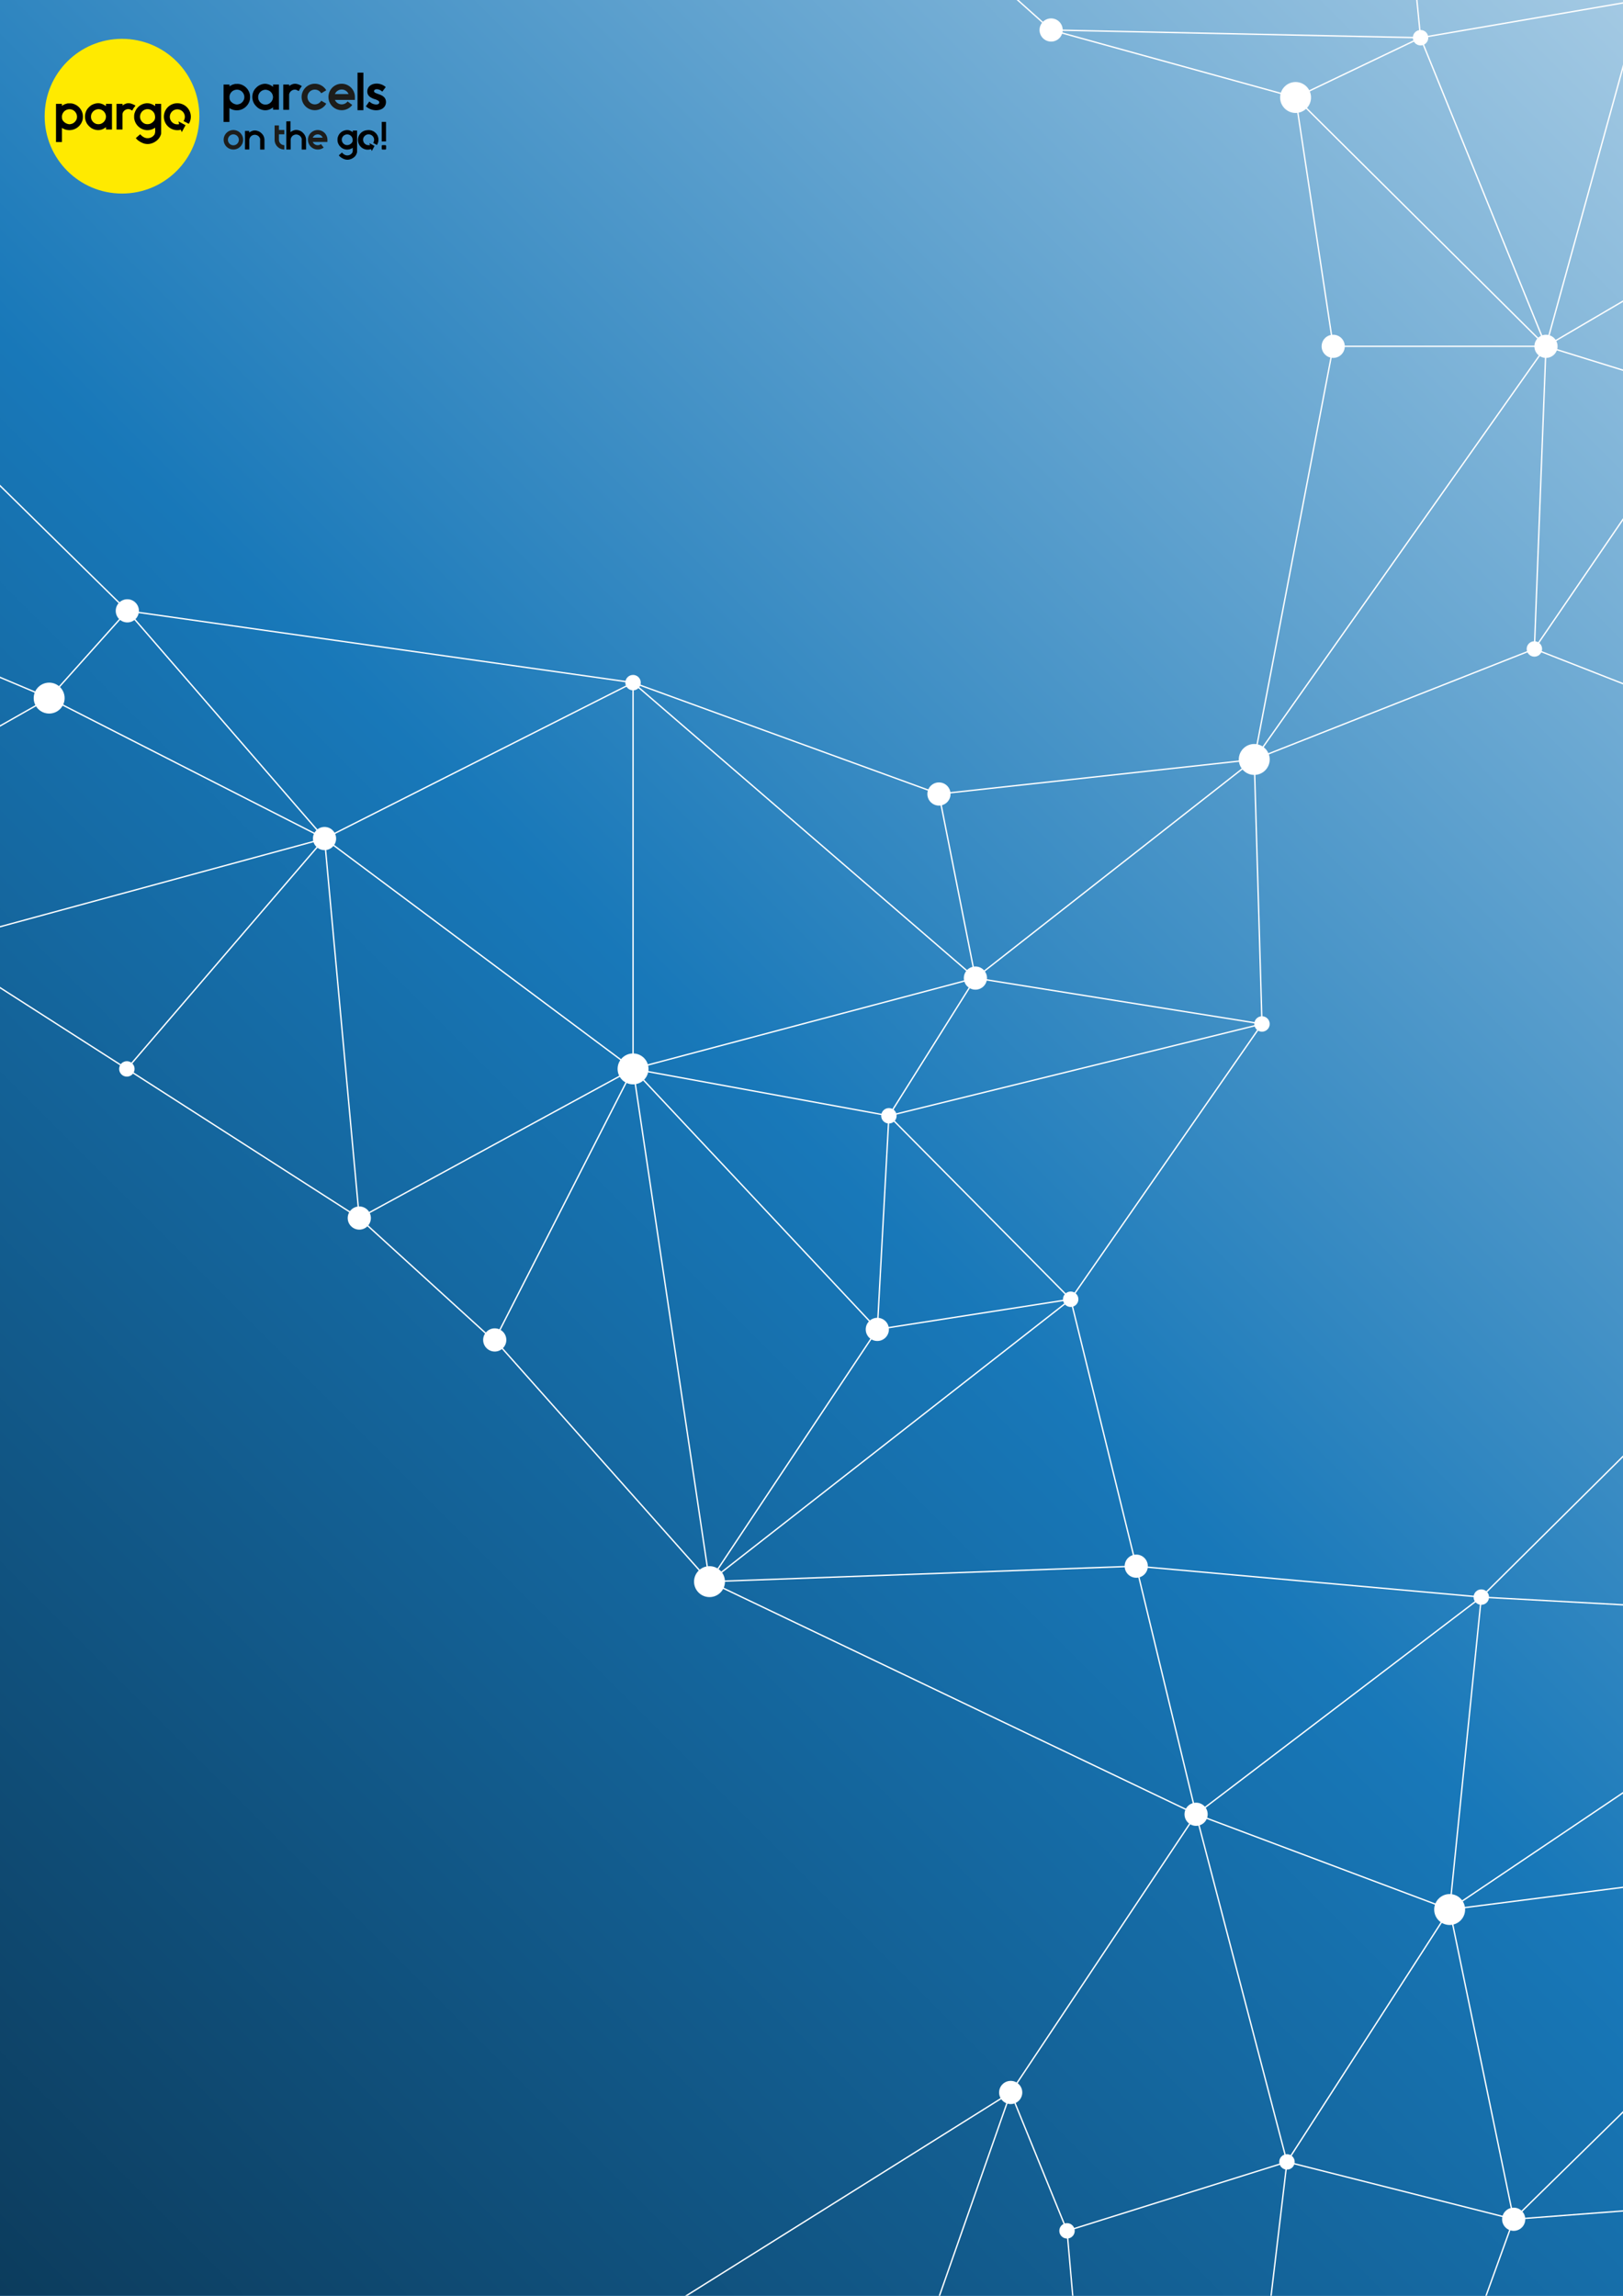 <svg id="Layer_1" data-name="Layer 1" xmlns="http://www.w3.org/2000/svg" xmlns:xlink="http://www.w3.org/1999/xlink" viewBox="0 0 595.28 841.89"><defs><style>.cls-1,.cls-8{fill:none;}.cls-2{clip-path:url(#clip-path);}.cls-3{fill:#1878b9;}.cls-4{fill:url(#linear-gradient);}.cls-5{fill:#ffea00;}.cls-6{fill:#1d1d1b;}.cls-7{fill:#fff;}.cls-8{stroke:#fff;stroke-miterlimit:10;stroke-width:0.5px;}</style><clipPath id="clip-path"><rect id="_Rectangle_" data-name="&lt;Rectangle&gt;" class="cls-1" y="-0.02" width="595.28" height="841.92"/></clipPath><linearGradient id="linear-gradient" x1="592.28" y1="61.65" x2="1310.87" y2="780.24" gradientTransform="matrix(1, 0, 0, -1, -653.94, 841.89)" gradientUnits="userSpaceOnUse"><stop offset="0" stop-color="#a3c9e3"/><stop offset="0.5" stop-color="#1878b9"/><stop offset="1" stop-color="#0c3c5d"/></linearGradient></defs><title>DataReportCover</title><g id="_Clip_Group_" data-name="&lt;Clip Group&gt;"><g class="cls-2"><rect id="_Rectangle_2" data-name="&lt;Rectangle&gt;" class="cls-3" y="-0.02" width="595.28" height="841.92"/><rect id="_Rectangle_3" data-name="&lt;Rectangle&gt;" class="cls-4" width="595.28" height="841.89" transform="translate(595.28 841.89) rotate(-180)"/><g id="_Group_" data-name="&lt;Group&gt;"><circle id="_Path_" data-name="&lt;Path&gt;" class="cls-5" cx="44.75" cy="42.61" r="28.37"/><g id="use"><g id="shape2"><path id="_Path_2" data-name="&lt;Path&gt;" d="M66.34,47.58l.32.89,1.39-2.56-2.58-1.39.23,1h0a2.82,2.82,0,0,1-.65.08,2.75,2.75,0,1,1,2.74-2.75,2.66,2.66,0,0,1-.48,1.55l1.94,1a4.94,4.94,0,1,0-4.2,2.34,4.57,4.57,0,0,0,1.29-.17Z"/><path id="_Compound_Path_" data-name="&lt;Compound Path&gt;" d="M35.46,37.89a5.42,5.42,0,0,0-2.07.76,7,7,0,0,0-1.33,1.29,4.92,4.92,0,0,0,0,5.63,6.5,6.5,0,0,0,1.37,1.35,4.9,4.9,0,0,0,2.21.77,4.18,4.18,0,0,0,2.89-.82l.36-.22a2.35,2.35,0,0,1,0,.42v.42h2.18V38.08H38.87v.85l-.23-.17a5.2,5.2,0,0,0-2.08-.87A3.38,3.38,0,0,0,35.46,37.89Zm1.25,2.22a2.79,2.79,0,0,1,2.16,2.64,2.86,2.86,0,0,1-2,2.69,3,3,0,0,1-1.55,0,2.84,2.84,0,0,1-1.87-1.94,3.26,3.26,0,0,1,0-1.39,2.83,2.83,0,0,1,2.1-2A2.36,2.36,0,0,1,36.71,40.11Z"/><path id="_Path_3" data-name="&lt;Path&gt;" d="M46.51,37.91a4.33,4.33,0,0,0-1.3.59,1.4,1.4,0,0,1-.27.18,1.24,1.24,0,0,1,0-.3v-.3H42.74v9.41h2.18V44.83c0-1.56,0-2.8,0-3a2,2,0,0,1,.64-1.21,2.16,2.16,0,0,1,1.18-.58,1.86,1.86,0,0,1,1.31.27l.45.22s.1-.13.18-.31A6.52,6.52,0,0,1,49.51,39a1.13,1.13,0,0,0,.17-.26,5.57,5.57,0,0,0-1.37-.66A3.2,3.2,0,0,0,46.51,37.91Z"/><path id="_Compound_Path_2" data-name="&lt;Compound Path&gt;" d="M53.64,37.86l-.42.08a4.9,4.9,0,0,0-3.57,2.8,5.6,5.6,0,0,0-.31.85,3.65,3.65,0,0,0-.13,1.2A3.59,3.59,0,0,0,49.34,44a5,5,0,0,0,4.29,3.72,4.86,4.86,0,0,0,3.17-.83l.11-.08v.84a3.34,3.34,0,0,1-.23,1.65,3,3,0,0,1-3.54,1.2,4.3,4.3,0,0,1-1.41-.94l-.33-.33-.1.1-.78.69c-.37.32-.68.61-.69.63a4.07,4.07,0,0,0,1.05,1,7.42,7.42,0,0,0,2,1,5.08,5.08,0,0,0,1.94.12,5.61,5.61,0,0,0,3.23-1.75A5,5,0,0,0,59,49.4l.11-.39V43.54l0-5.46H56.91v.4a1.15,1.15,0,0,1,0,.39,3.31,3.31,0,0,1-.37-.22A5.38,5.38,0,0,0,55.07,38,4.85,4.85,0,0,0,53.64,37.86Zm1.06,2.23a2.82,2.82,0,0,1,2,1.74,3.61,3.61,0,0,1,.16.74,2.5,2.5,0,0,1-.2,1.45,3.26,3.26,0,0,1-1.75,1.41,3.11,3.11,0,0,1-1.63,0,2.85,2.85,0,0,1-1.86-2.08,2.6,2.6,0,0,1,0-1.11A2.76,2.76,0,0,1,54.7,40.09Z"/><path id="_Compound_Path_3" data-name="&lt;Compound Path&gt;" d="M24.83,37.91l-.49.13a4.38,4.38,0,0,0-1.36.6l-.26.18v-.74H20.54v14h2.18V46.9l.15.1a5.46,5.46,0,0,0,1.23.54,5,5,0,0,0,6.23-3.79,6.18,6.18,0,0,0,0-1.92,5,5,0,0,0-3.52-3.78,3.86,3.86,0,0,0-1.17-.15Zm1.5,2.28a2.78,2.78,0,0,1,1.8,3.42,3,3,0,0,1-1.38,1.62,3.63,3.63,0,0,1-1.26.33,3.26,3.26,0,0,1-2.28-1.16A1.92,1.92,0,0,1,22.73,43a2.1,2.1,0,0,1,.11-1,2.73,2.73,0,0,1,1.41-1.64A2.82,2.82,0,0,1,26.33,40.19Z"/></g></g><g id="_Group_2" data-name="&lt;Group&gt;"><path id="_Compound_Path_4" data-name="&lt;Compound Path&gt;" d="M96.73,30.76a5.11,5.11,0,0,0-2,.75,6.28,6.28,0,0,0-1.31,1.27,4.81,4.81,0,0,0,0,5.54,6.36,6.36,0,0,0,1.35,1.34,4.89,4.89,0,0,0,2.18.76,4.19,4.19,0,0,0,2.85-.81l.35-.22a2.35,2.35,0,0,1,0,.42v.41h2.15V31h-2.15v.84l-.23-.17a5.05,5.05,0,0,0-2-.86A3.25,3.25,0,0,0,96.73,30.76ZM98,33a2.74,2.74,0,0,1,2.13,2.6,2.82,2.82,0,0,1-2,2.65,2.94,2.94,0,0,1-1.53,0,2.81,2.81,0,0,1-1.84-1.92,3.46,3.46,0,0,1,0-1.36,2.76,2.76,0,0,1,2.07-2A2.28,2.28,0,0,1,98,33Z"/><path id="_Path_4" data-name="&lt;Path&gt;" d="M107.62,30.78a4.24,4.24,0,0,0-1.29.58,1.41,1.41,0,0,1-.26.17,1.12,1.12,0,0,1,0-.29V31H103.9v9.27h2.15V37.6c0-1.54,0-2.76,0-2.94a2,2,0,0,1,.63-1.19,2.21,2.21,0,0,1,1.16-.58,1.85,1.85,0,0,1,1.29.27l.44.22s.1-.13.18-.3a6.93,6.93,0,0,1,.77-1.24,1,1,0,0,0,.17-.25,5,5,0,0,0-1.35-.66A3.17,3.17,0,0,0,107.62,30.78Z"/><path id="_Compound_Path_5" data-name="&lt;Compound Path&gt;" d="M86.25,30.78l-.48.12a4.12,4.12,0,0,0-1.33.6l-.26.17V31H82V44.71h2.15V39.63l.14.1a4.86,4.86,0,0,0,6.09-.79,4.87,4.87,0,0,0,1.27-2.4,6.37,6.37,0,0,0,0-1.9,4.91,4.91,0,0,0-3.46-3.72,3.81,3.81,0,0,0-1.15-.15ZM87.73,33A2.74,2.74,0,0,1,89.5,36.4,2.85,2.85,0,0,1,88.15,38a3.58,3.58,0,0,1-1.25.33,3.29,3.29,0,0,1-2.24-1.14,1.87,1.87,0,0,1-.47-1.4,2.16,2.16,0,0,1,.1-1,2.7,2.7,0,0,1,1.39-1.62A2.84,2.84,0,0,1,87.73,33Z"/><g id="_Group_3" data-name="&lt;Group&gt;"><path id="_Compound_Path_6" data-name="&lt;Compound Path&gt;" class="cls-6" d="M125.33,40.41a4.85,4.85,0,1,1,4.84-4.85v1.08h-7.33a2.72,2.72,0,0,0,2.49,1.63,2.69,2.69,0,0,0,2.16-1.08l1.7,1.3A4.8,4.8,0,0,1,125.33,40.41Zm-2.49-5.92h5a2.71,2.71,0,0,0-5,0Z"/></g><rect id="_Path_5" data-name="&lt;Path&gt;" x="131.13" y="26.64" width="2.15" height="13.77"/><g id="_Group_4" data-name="&lt;Group&gt;"><g id="_Group_5" data-name="&lt;Group&gt;"><path id="_Compound_Path_7" data-name="&lt;Compound Path&gt;" d="M97,51.42a3.45,3.45,0,0,0-.65-2.06,5.06,5.06,0,0,0-1-.94,4,4,0,0,0-1.5-.55,2.68,2.68,0,0,0-.8,0,3.94,3.94,0,0,0-1.5.63l-.17.13V48H89.86v6.82h1.58V51.4A2,2,0,0,1,93,49.48a1.75,1.75,0,0,1,.88,0,2,2,0,0,1,1.53,1.45,2.27,2.27,0,0,1,0,.5v3.41H97Z"/><path id="_Compound_Path_8" data-name="&lt;Compound Path&gt;" d="M105,44.51V54.83h1.61v-3.5a2,2,0,0,1,1.59-1.95,1.72,1.72,0,0,1,.9,0,2.08,2.08,0,0,1,1.55,1.48,1.91,1.91,0,0,1,0,.51v3.48h1.61V51.35a3.59,3.59,0,0,0-.67-2.1,4.88,4.88,0,0,0-1-1,4.08,4.08,0,0,0-1.53-.57,2.74,2.74,0,0,0-.81,0,3.94,3.94,0,0,0-1.54.65l-.17.13v-4Z"/><g id="_Group_6" data-name="&lt;Group&gt;"><path id="_Compound_Path_9" data-name="&lt;Compound Path&gt;" class="cls-6" d="M85.6,54.83a3.57,3.57,0,1,1,3.57-3.56A3.57,3.57,0,0,1,85.6,54.83Zm0-5.55a2,2,0,1,0,2,2A2,2,0,0,0,85.6,49.28Z"/></g><g id="_Group_7" data-name="&lt;Group&gt;"><path id="_Compound_Path_10" data-name="&lt;Compound Path&gt;" class="cls-6" d="M116.53,54.83a3.57,3.57,0,1,1,3.56-3.57v.79H114.7a2,2,0,0,0,1.83,1.2,1.9,1.9,0,0,0,1.19-.4l1,1.26A3.52,3.52,0,0,1,116.53,54.83Zm-1.83-4.35h3.65a2,2,0,0,0-1.82-1.2A2,2,0,0,0,114.7,50.48Z"/></g><g id="_Group_8" data-name="&lt;Group&gt;"><g id="_Group_9" data-name="&lt;Group&gt;"><path id="_Path_6" data-name="&lt;Path&gt;" class="cls-6" d="M104.29,54.83a3.57,3.57,0,0,1-3.57-3.57V46h1.58v5.24a2,2,0,0,0,2,2Z"/></g><g id="_Group_10" data-name="&lt;Group&gt;"><rect id="_Path_7" data-name="&lt;Path&gt;" class="cls-6" x="101.51" y="47.67" width="2.78" height="1.58"/></g></g><path id="_Compound_Path_11" data-name="&lt;Compound Path&gt;" d="M127,47.72l-.31.05a3.6,3.6,0,0,0-2.59,2,6.32,6.32,0,0,0-.22.62,2.93,2.93,0,0,0-.09.87,2.9,2.9,0,0,0,.09.86,3.45,3.45,0,0,0,.9,1.6A3.42,3.42,0,0,0,127,54.84a3.45,3.45,0,0,0,2.3-.6l.08-.05v.6a2.4,2.4,0,0,1-.17,1.2,2.14,2.14,0,0,1-2.56.87,3.13,3.13,0,0,1-1-.68l-.23-.24-.08.07-.56.5a4.68,4.68,0,0,0-.5.46,3.21,3.21,0,0,0,.76.73,5.17,5.17,0,0,0,1.48.75,3.53,3.53,0,0,0,1.41.09,4.09,4.09,0,0,0,2.34-1.27,3.65,3.65,0,0,0,.62-1.19l.08-.29V47.87h-1.58v.29a1.12,1.12,0,0,1,0,.29,1.37,1.37,0,0,1-.27-.16,3.94,3.94,0,0,0-1-.49A3.49,3.49,0,0,0,127,47.72Zm.76,1.61a2,2,0,0,1,1.46,1.26,3.73,3.73,0,0,1,.12.54,1.86,1.86,0,0,1-.14,1,2.38,2.38,0,0,1-1.28,1,2.21,2.21,0,0,1-1.17,0,2.06,2.06,0,0,1-1.35-1.5,1.85,1.85,0,0,1,0-.81A2,2,0,0,1,127.75,49.33Z"/><path id="_Path_8" data-name="&lt;Path&gt;" d="M134.63,47.75a3.57,3.57,0,1,0,1.19,7l.32,0a1.87,1.87,0,0,1,.11.32,1.15,1.15,0,0,0,.12.3l.51-.93.49-.92-.22-.12c-.57-.32-1.63-.89-1.65-.89a1.76,1.76,0,0,0,.09.35,1.36,1.36,0,0,1,.08.37,3.13,3.13,0,0,1-.47,0,1.69,1.69,0,0,1-.7-.1,2,2,0,0,1-1.27-1.43,1.87,1.87,0,0,1,0-.91,1.75,1.75,0,0,1,.54-.92,1.91,1.91,0,0,1,1.81-.56A2,2,0,0,1,137,52.18l-.12.24s1.35.74,1.37.74a1.34,1.34,0,0,0,.16-.28,3.55,3.55,0,0,0,0-3.28A3.65,3.65,0,0,0,134.63,47.75Z"/></g><rect id="_Path_9" data-name="&lt;Path&gt;" x="140" y="44.7" width="1.58" height="7.16"/><rect id="_Rectangle_4" data-name="&lt;Rectangle&gt;" x="140" y="53.23" width="1.61" height="1.61" rx="0.28" ry="0.28"/></g><g id="_Group_11" data-name="&lt;Group&gt;"><path id="_Path_10" data-name="&lt;Path&gt;" class="cls-6" d="M115.48,40.41a4.85,4.85,0,1,1,4.18-7.3l-1.84,1.09a2.71,2.71,0,1,0,0,2.73L119.67,38A4.87,4.87,0,0,1,115.48,40.41Z"/></g><path id="_Path_11" data-name="&lt;Path&gt;" d="M138.87,34.53l-.22-.08c-.91-.33-1.46-.56-1.46-1s.38-.73,1.05-.73a3,3,0,0,1,1.79.73l.2.14,1.25-1.67-.19-.15a5,5,0,0,0-3.1-1.11c-2.07,0-3.47,1.16-3.47,2.89s1.42,2.35,2.65,2.81l.12,0c.83.32,1.62.61,1.62,1.15s-.43.81-1.17.81a3.61,3.61,0,0,1-2.28-.94l-.21-.16L134.19,39l.19.15a5.72,5.72,0,0,0,3.5,1.29c2.55,0,3.69-1.5,3.69-3C141.57,35.54,140,34.93,138.87,34.53Z"/></g></g><g id="_Group_12" data-name="&lt;Group&gt;"><circle id="_Ellipse_" data-name="&lt;Ellipse&gt;" class="cls-7" cx="562.78" cy="237.98" r="2.83"/><circle id="_Ellipse_2" data-name="&lt;Ellipse&gt;" class="cls-7" cx="462.87" cy="375.5" r="2.83"/><circle id="_Ellipse_3" data-name="&lt;Ellipse&gt;" class="cls-7" cx="326.03" cy="409.17" r="2.83"/><circle id="_Ellipse_4" data-name="&lt;Ellipse&gt;" class="cls-7" cx="392.7" cy="476.45" r="2.83"/><circle id="_Ellipse_5" data-name="&lt;Ellipse&gt;" class="cls-7" cx="472.03" cy="792.79" r="2.83"/><circle id="_Ellipse_6" data-name="&lt;Ellipse&gt;" class="cls-7" cx="391.36" cy="818.07" r="2.83"/><circle id="_Ellipse_7" data-name="&lt;Ellipse&gt;" class="cls-7" cx="543.31" cy="585.67" r="2.83"/><circle id="_Ellipse_8" data-name="&lt;Ellipse&gt;" class="cls-7" cx="232.19" cy="250.33" r="2.83"/><circle id="_Ellipse_9" data-name="&lt;Ellipse&gt;" class="cls-7" cx="46.53" cy="391.98" r="2.83"/><circle id="_Ellipse_10" data-name="&lt;Ellipse&gt;" class="cls-7" cx="521.03" cy="13.83" r="2.83"/><circle id="_Ellipse_11" data-name="&lt;Ellipse&gt;" class="cls-7" cx="475.19" cy="35.75" r="5.67"/><circle id="_Ellipse_12" data-name="&lt;Ellipse&gt;" class="cls-7" cx="460.03" cy="278.5" r="5.67"/><circle id="_Ellipse_13" data-name="&lt;Ellipse&gt;" class="cls-7" cx="18.03" cy="256" r="5.67"/><circle id="_Ellipse_14" data-name="&lt;Ellipse&gt;" class="cls-7" cx="232.19" cy="391.98" r="5.67"/><circle id="_Ellipse_15" data-name="&lt;Ellipse&gt;" class="cls-7" cx="260.23" cy="580" r="5.67"/><circle id="_Ellipse_16" data-name="&lt;Ellipse&gt;" class="cls-7" cx="531.7" cy="700.24" r="5.67"/><circle id="_Ellipse_17" data-name="&lt;Ellipse&gt;" class="cls-7" cx="567.03" cy="127" r="4.25"/><circle id="_Ellipse_18" data-name="&lt;Ellipse&gt;" class="cls-7" cx="488.99" cy="127" r="4.25"/><circle id="_Ellipse_19" data-name="&lt;Ellipse&gt;" class="cls-7" cx="385.53" cy="11" r="4.25"/><circle id="_Ellipse_20" data-name="&lt;Ellipse&gt;" class="cls-7" cx="357.76" cy="358.67" r="4.25"/><circle id="_Ellipse_21" data-name="&lt;Ellipse&gt;" class="cls-7" cx="344.39" cy="291.17" r="4.25"/><circle id="_Ellipse_22" data-name="&lt;Ellipse&gt;" class="cls-7" cx="181.46" cy="491.37" r="4.25"/><circle id="_Ellipse_23" data-name="&lt;Ellipse&gt;" class="cls-7" cx="119.03" cy="307.5" r="4.25"/><circle id="_Ellipse_24" data-name="&lt;Ellipse&gt;" class="cls-7" cx="131.78" cy="446.67" r="4.25"/><circle id="_Ellipse_25" data-name="&lt;Ellipse&gt;" class="cls-7" cx="46.7" cy="224" r="4.25"/><circle id="_Ellipse_26" data-name="&lt;Ellipse&gt;" class="cls-7" cx="321.78" cy="487.5" r="4.25"/><circle id="_Ellipse_27" data-name="&lt;Ellipse&gt;" class="cls-7" cx="416.75" cy="574.33" r="4.25"/><circle id="_Ellipse_28" data-name="&lt;Ellipse&gt;" class="cls-7" cx="555.19" cy="813.82" r="4.25"/><circle id="_Ellipse_29" data-name="&lt;Ellipse&gt;" class="cls-7" cx="370.7" cy="767.33" r="4.25"/><circle id="_Ellipse_30" data-name="&lt;Ellipse&gt;" class="cls-7" cx="438.7" cy="665.31" r="4.25"/><polygon id="_Path_12" data-name="&lt;Path&gt;" class="cls-8" points="460.03 278.5 488.99 127 567.03 127 562.78 237.98 460.03 278.5"/><polyline id="_Path_13" data-name="&lt;Path&gt;" class="cls-8" points="488.99 127 475.19 35.75 567.03 127 603.28 105.75"/><polygon id="_Path_14" data-name="&lt;Path&gt;" class="cls-8" points="475.19 35.75 521.03 13.84 385.53 11 475.19 35.75"/><polyline id="_Path_15" data-name="&lt;Path&gt;" class="cls-8" points="599.03 11 567.03 127 521.03 13.84 601.53 0"/><polyline id="_Path_16" data-name="&lt;Path&gt;" class="cls-8" points="385.53 11 361.53 -10.5 516.78 -29.5 521.03 13.84"/><polyline id="_Path_17" data-name="&lt;Path&gt;" class="cls-8" points="181.53 492 131.78 446.67 46.53 391.98"/><polyline id="_Path_18" data-name="&lt;Path&gt;" class="cls-8" points="46.53 391.98 119.03 307.5 131.78 446.67 232.19 391.98 326.03 409.17 462.87 375.5 392.7 476.45 416.75 574.33 438.7 665.31 370.7 767.33 391.37 818.07 472.03 792.79 555.19 813.82 531.7 700.24 438.7 665.31 260.23 580 416.75 574.33 543.31 585.67 531.7 700.24 472.03 792.79 464.53 856"/><polyline id="_Path_19" data-name="&lt;Path&gt;" class="cls-8" points="239.53 849.5 370.7 767.33 327.53 890.5 396.53 877 391.37 818.07"/><polyline id="_Path_20" data-name="&lt;Path&gt;" class="cls-8" points="534.53 871 555.19 813.82 611.03 809.57 611.03 759.07 555.19 813.82"/><polyline id="_Path_21" data-name="&lt;Path&gt;" class="cls-8" points="46.53 391.98 -24.47 346.5 119.03 307.5 232.19 391.98 357.76 358.67 460.03 278.5 462.87 375.5 357.76 358.67 344.39 291.17"/><polyline id="_Path_22" data-name="&lt;Path&gt;" class="cls-8" points="232.19 250.33 344.39 291.17 460.03 278.5 567.03 127 615.08 141.89"/><polyline id="_Path_23" data-name="&lt;Path&gt;" class="cls-8" points="-21.97 156.5 46.7 224 18.03 256 119.03 307.5 46.7 224 232.19 250.33 357.76 358.67 326.03 409.17 392.7 476.45 260.23 580 181.46 491.37 232.19 391.98 321.78 487.5 392.7 476.45"/><polyline id="_Path_24" data-name="&lt;Path&gt;" class="cls-8" points="-36.47 233 18.03 256 -30.47 283.5"/><polyline id="_Path_25" data-name="&lt;Path&gt;" class="cls-8" points="119.03 307.5 232.19 250.33 232.19 391.98 260.23 580 321.78 487.5 326.03 409.17"/><polyline id="_Path_26" data-name="&lt;Path&gt;" class="cls-8" points="472.03 792.79 438.7 665.31 543.31 585.67 622.16 589.97 610.03 647.5 531.7 700.24 620.03 688.92"/><polygon id="_Path_27" data-name="&lt;Path&gt;" class="cls-8" points="562.78 237.98 610.03 256.5 613.03 164.5 562.78 237.98"/><line id="_Path_28" data-name="&lt;Path&gt;" class="cls-8" x1="617.53" y1="512" x2="543.31" y2="585.67"/></g></g></g></svg>